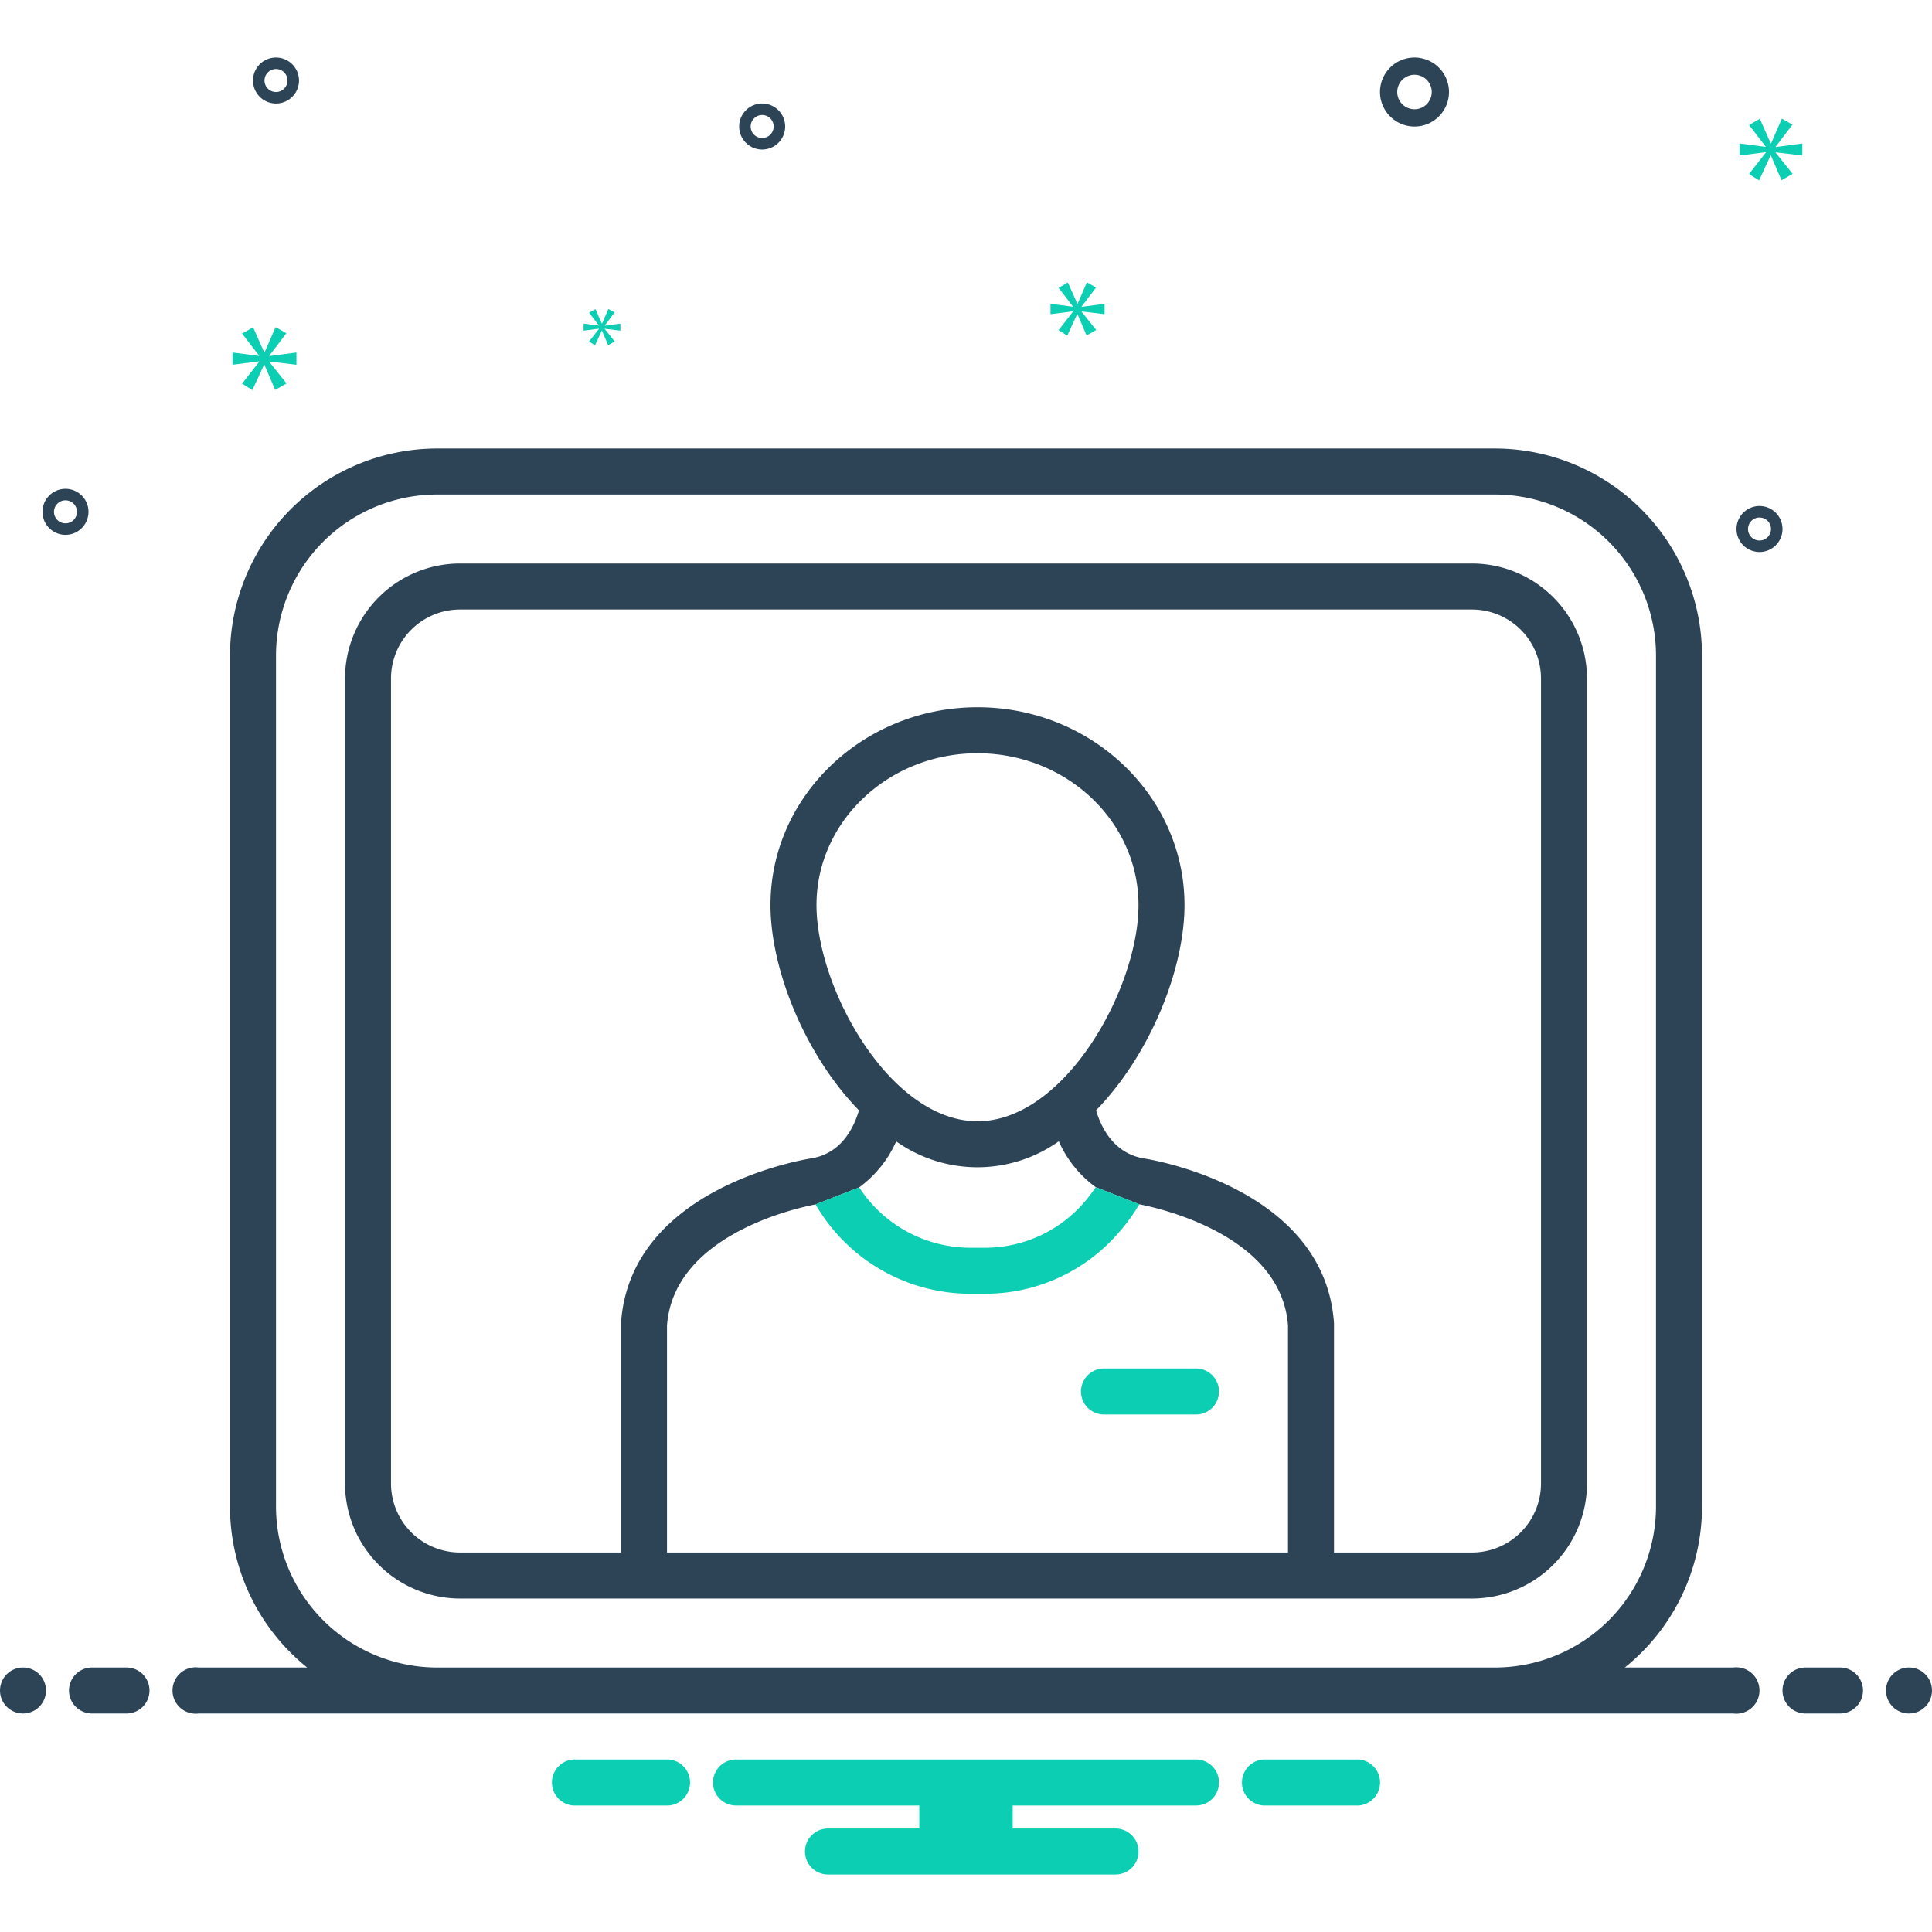 <svg xmlns="http://www.w3.org/2000/svg" data-name="Layer 1" viewBox="0 0 168 168"><path fill="#0bceb2" d="M118.154 153h-8.308a2.006 2.006 0 0 0 0 4h8.308a2.006 2.006 0 0 0 0-4zM58.154 153H49.846a2.006 2.006 0 0 0 0 4h8.308a2.006 2.006 0 0 0 0-4zM104 153H64a2 2 0 0 0 0 4H79.94v2H72a2 2 0 0 0 0 4H97a2 2 0 0 0 0-4H88.06v-2H104a2 2 0 0 0 0-4z"/><path fill="#2d4356" d="M128,49H40A10.016,10.016,0,0,0,30,59v70a10.016,10.016,0,0,0,10,10h88a10.016,10.016,0,0,0,10-10V59A10.016,10.016,0,0,0,128,49Zm-16,86H58V115.26c.58-7.78,10.98-10.16,12.92-10.53l3.79-1.48a9.92,9.92,0,0,0,3.22-4,12.211,12.211,0,0,0,14.14-.01,9.818,9.818,0,0,0,3.21,3.99l3.79,1.49c1.79.35,12.35,2.7,12.93,10.54ZM71,78.7c0-7.28,6.28-13.2,14-13.2s14,5.92,14,13.2c0,7.25-6.41,18.8-14,18.8S71,85.95,71,78.7ZM134,129a6.005,6.005,0,0,1-6,6H116V115.06c-.8-11.79-15.95-14.24-16.55-14.33-2.63-.45-3.71-2.73-4.14-4.18C100.02,91.7,103,84.27,103,78.7c0-9.48-8.08-17.2-18-17.2S67,69.22,67,78.7c0,5.57,2.98,13,7.69,17.85-.42,1.46-1.5,3.73-4.1,4.17-.64.1-15.8,2.55-16.59,14.34V135H40a6.005,6.005,0,0,1-6-6V59a6.005,6.005,0,0,1,6-6h88a6.005,6.005,0,0,1,6,6Z"/><path fill="#0bceb2" d="M104,119H96a2,2,0,0,0,0,4h8a2,2,0,0,0,0-4Z"/><circle cx="2" cy="147" r="2" fill="#2d4356"/><path fill="#2d4356" d="M11 145H8a2 2 0 0 0 0 4h3a2 2 0 0 0 0-4zM160 145h-3a2 2 0 0 0 0 4h3a2 2 0 0 0 0-4z"/><circle cx="166" cy="147" r="2" fill="#2d4356"/><path fill="#2d4356" d="M150.72,145h-9.43A17.957,17.957,0,0,0,148,131V57a18.027,18.027,0,0,0-18-18H38A18.027,18.027,0,0,0,20,57v74a17.957,17.957,0,0,0,6.71,14H17.28a2.017,2.017,0,1,0,0,4H150.72a2.017,2.017,0,1,0,0-4ZM130,145H38a14.015,14.015,0,0,1-14-14V57A14.015,14.015,0,0,1,38,43h92a14.015,14.015,0,0,1,14,14v74A14.015,14.015,0,0,1,130,145Z"/><path fill="#0bceb2" d="M99.07,104.72a16.43,16.43,0,0,1-2.2,2.92,15.325,15.325,0,0,1-11.2,4.86H84.31a15.558,15.558,0,0,1-13.39-7.77l3.79-1.48a11.548,11.548,0,0,0,9.6,5.25h1.36a11.376,11.376,0,0,0,8.3-3.61A13.088,13.088,0,0,0,95.28,103.23Z"/><path fill="#2d4356" d="M123 11a3 3 0 1 0-3-3A3.003 3.003 0 0 0 123 11zm0-4.5A1.5 1.5 0 1 1 121.5 8 1.501 1.501 0 0 1 123 6.5zM66.276 9a2 2 0 1 0 2 2A2.002 2.002 0 0 0 66.276 9zm0 3a1 1 0 1 1 1-1A1.001 1.001 0 0 1 66.276 12zM24 5a2 2 0 1 0 2 2A2.002 2.002 0 0 0 24 5zm0 3a1 1 0 1 1 1-1A1.001 1.001 0 0 1 24 8zM153 44a2 2 0 1 0 2 2A2.002 2.002 0 0 0 153 44zm0 3a1 1 0 1 1 1-1A1.001 1.001 0 0 1 153 47zM7.695 44.506a2 2 0 1 0-2 2A2.002 2.002 0 0 0 7.695 44.506zm-3 0a1 1 0 1 1 1 1A1.001 1.001 0 0 1 4.695 44.506z"/><polygon fill="#0bceb2" points="23.415 30.935 24.902 28.979 23.963 28.447 23.009 30.637 22.977 30.637 22.008 28.462 21.052 29.01 22.523 30.919 22.523 30.95 20.223 30.653 20.223 31.717 22.539 31.42 22.539 31.451 21.052 33.36 21.944 33.923 22.962 31.717 22.992 31.717 23.931 33.907 24.917 33.344 23.415 31.466 23.415 31.435 25.777 31.717 25.777 30.653 23.415 30.966 23.415 30.935"/><polygon fill="#0bceb2" points="52.081 28.6 51.225 29.699 51.739 30.024 52.325 28.753 52.342 28.753 52.883 30.015 53.451 29.69 52.586 28.609 52.586 28.591 53.946 28.753 53.946 28.141 52.586 28.321 52.586 28.303 53.442 27.177 52.902 26.87 52.352 28.131 52.334 28.131 51.775 26.879 51.225 27.195 52.072 28.294 52.072 28.312 50.747 28.141 50.747 28.753 52.081 28.582 52.081 28.6"/><polygon fill="#0bceb2" points="156.724 13.521 156.724 12.478 154.407 12.785 154.407 12.754 155.866 10.836 154.945 10.314 154.009 12.462 153.977 12.462 153.027 10.329 152.089 10.867 153.533 12.739 153.533 12.77 151.276 12.478 151.276 13.521 153.548 13.23 153.548 13.261 152.089 15.133 152.964 15.686 153.963 13.521 153.992 13.521 154.913 15.67 155.881 15.118 154.407 13.276 154.407 13.245 156.724 13.521"/><polygon fill="#0bceb2" points="94.051 26.658 95.309 25.004 94.514 24.554 93.707 26.407 93.68 26.407 92.86 24.567 92.051 25.03 93.296 26.645 93.296 26.672 91.349 26.42 91.349 27.32 93.309 27.069 93.309 27.095 92.051 28.71 92.806 29.187 93.667 27.32 93.693 27.32 94.487 29.174 95.322 28.697 94.051 27.108 94.051 27.082 96.049 27.32 96.049 26.42 94.051 26.685 94.051 26.658"/></svg>